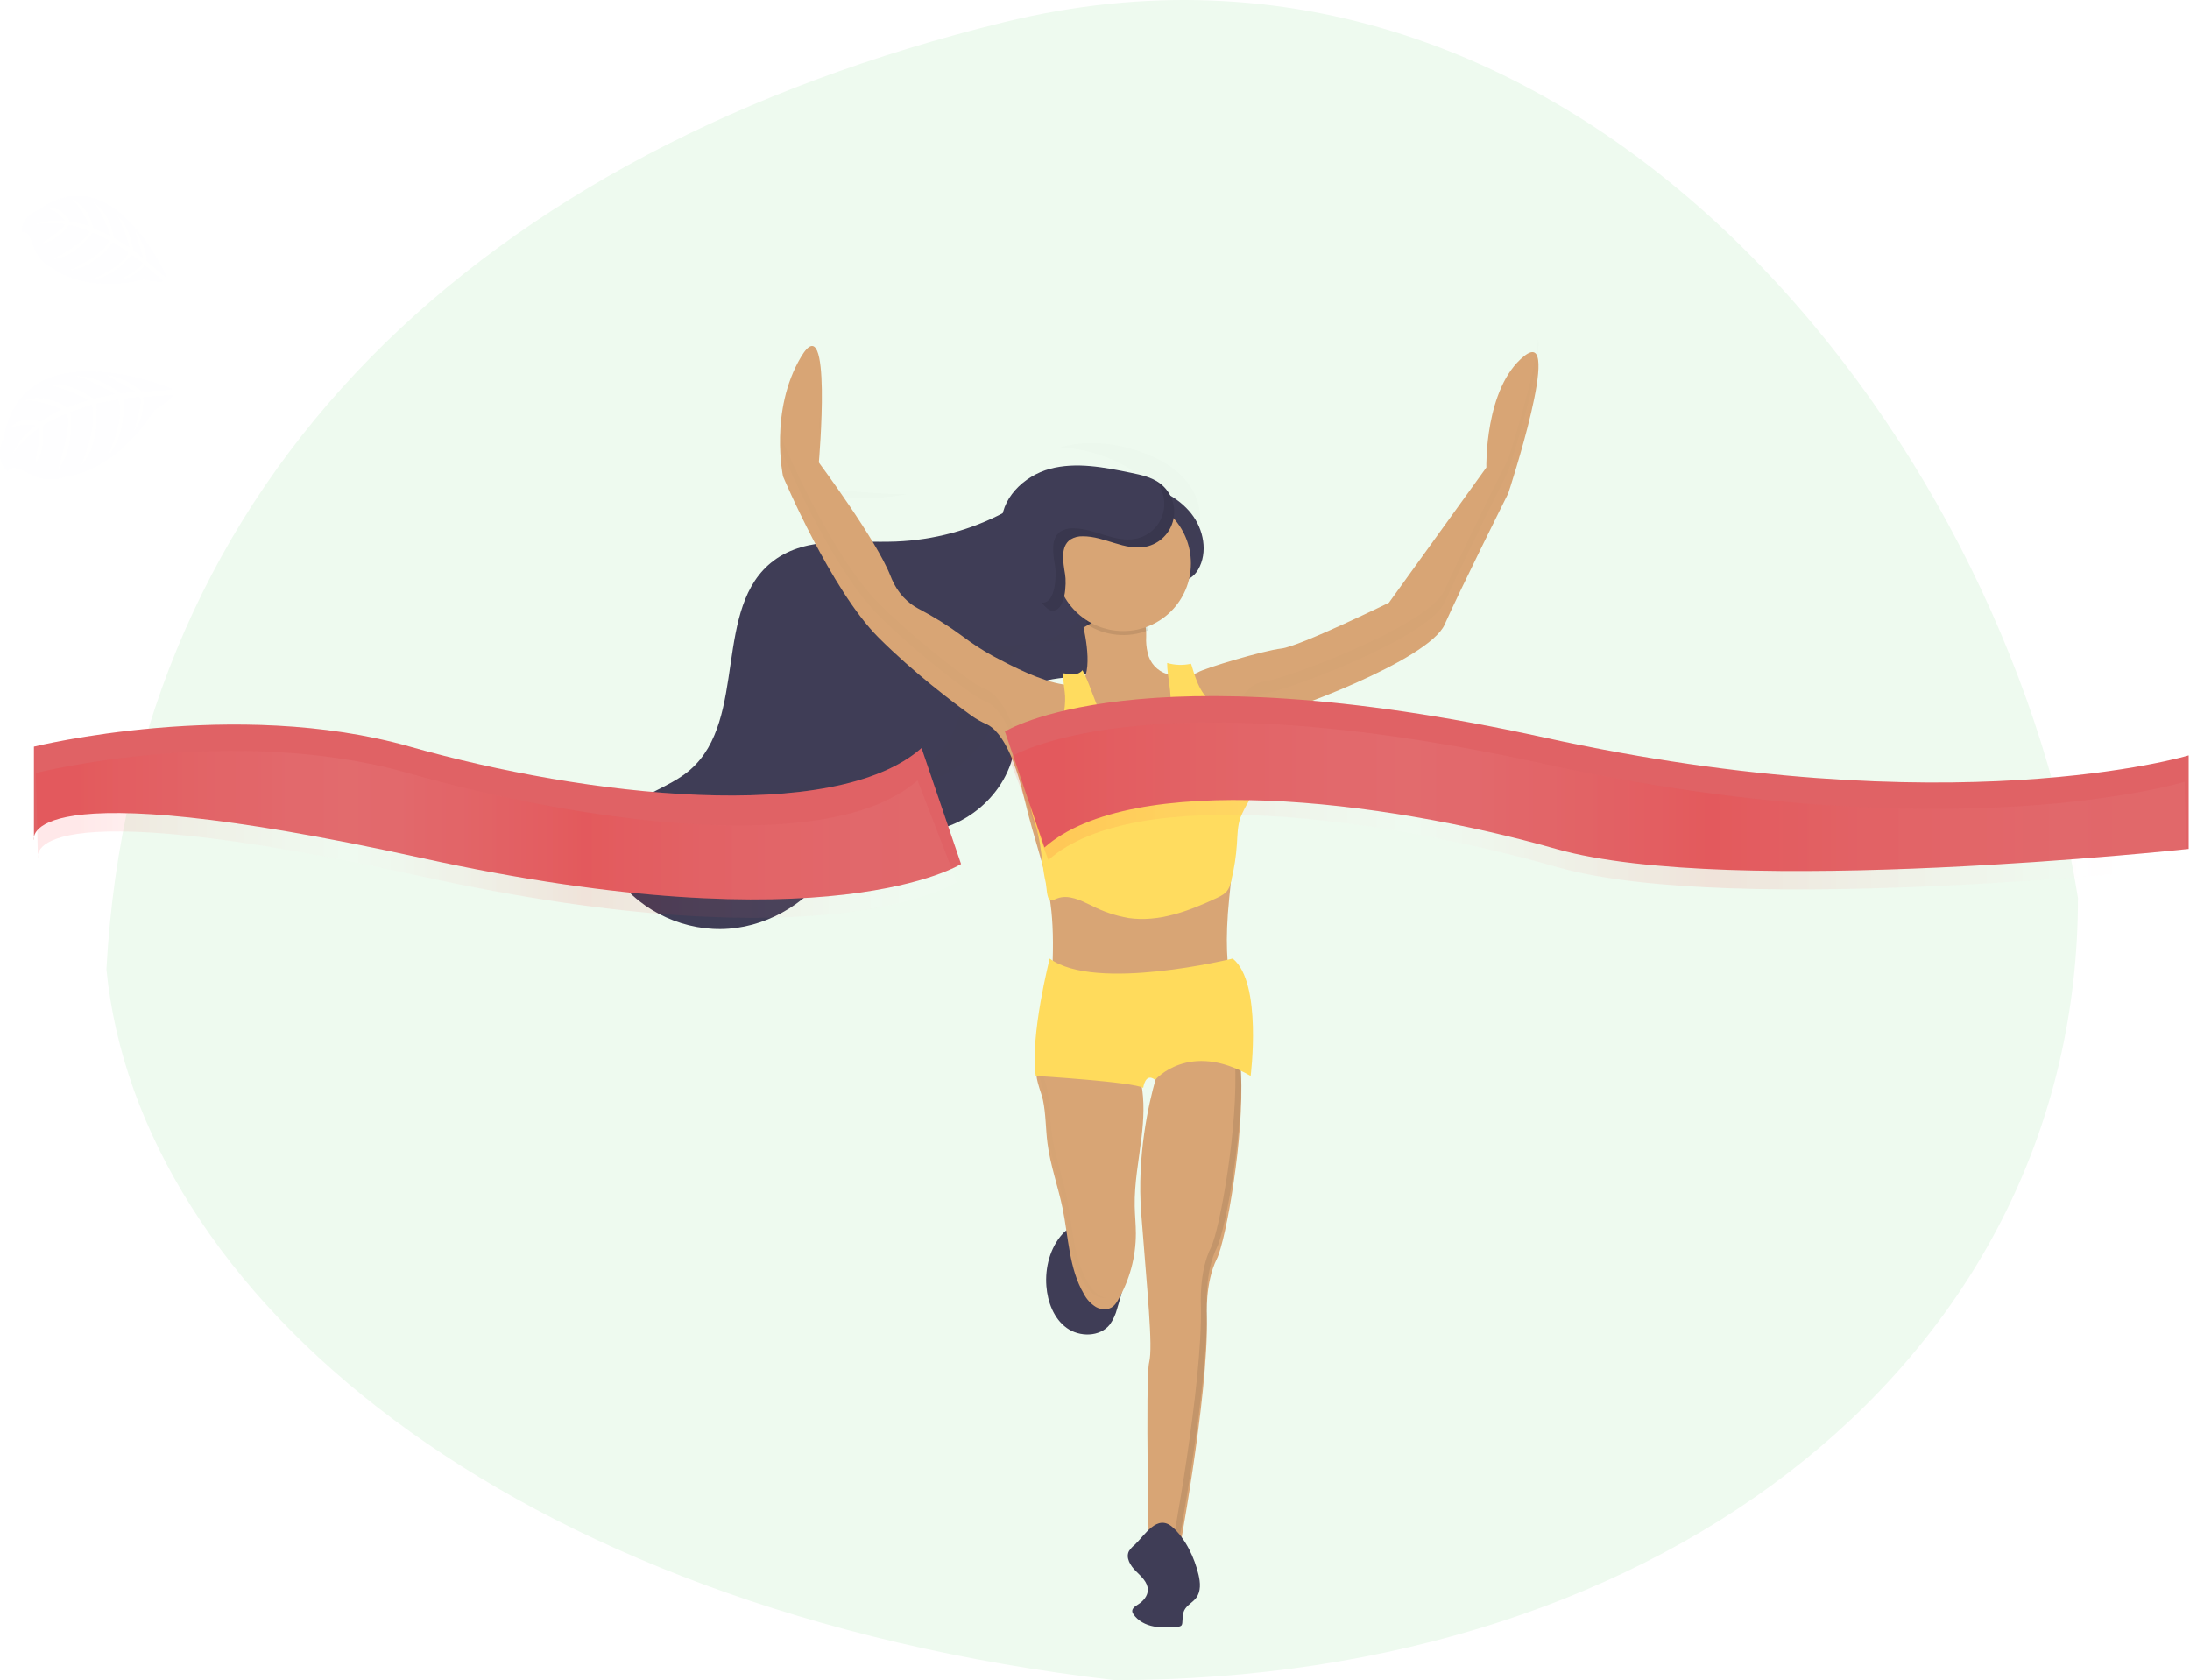 <svg width="391" height="300" viewBox="0 0 391 300" fill="none" xmlns="http://www.w3.org/2000/svg">
<g clip-path="url(#clip0)">
<path d="M371 160.333C371 241.593 298.349 300 198.96 300C90.106 287.263 24.706 231.045 19 173.07C23.828 84.79 86.156 26.816 179.208 3.977C281.359 -21.095 357.803 77.324 371 160.333Z" fill="#EEFAEF"/>
<path d="M186.819 229.645C187.039 232.486 188.133 235.428 190.435 237.104C192.737 238.781 196.399 238.749 198.157 236.497C198.748 235.651 199.182 234.707 199.44 233.708C200.921 229.027 201.972 223.905 200.349 219.269C196.687 219.031 192.442 217.309 189.693 220.335C187.473 222.8 186.564 226.359 186.819 229.645Z" fill="#3F3D56"/>
<g filter="url(#filter0_d)">
<path d="M203.819 201.008C203.332 205.139 202.505 209.253 202.59 213.412C202.622 215.018 202.792 216.609 202.796 218.222C202.802 222.409 201.699 226.523 199.599 230.146C199.378 230.571 199.082 230.954 198.725 231.275C197.883 231.957 196.615 231.9 195.67 231.378C194.747 230.804 193.997 229.99 193.5 229.023C190.854 224.491 190.779 218.982 189.732 213.842C188.929 209.91 187.522 206.098 187.014 202.12C186.684 199.559 186.734 196.949 186.208 194.419C186.048 193.656 185.601 192.509 185.306 191.383C185.036 190.377 184.887 189.39 185.164 188.711C185.728 187.323 187.579 187.862 188.783 187.948C193.024 188.262 197.282 188.251 201.521 187.916C201.94 187.884 202.416 187.866 202.711 188.164C202.839 188.315 202.936 188.49 202.995 188.679C203.332 189.603 203.59 190.554 203.765 191.521C204.352 194.615 204.188 197.858 203.819 201.008Z" fill="#D8A575"/>
</g>
<g opacity="0.1">
<path opacity="0.1" d="M202.186 187.916C201.967 187.893 201.747 187.893 201.528 187.916C199.497 188.079 197.461 188.161 195.43 188.172C197.682 188.176 199.934 188.091 202.186 187.916Z" fill="black"/>
<path opacity="0.1" d="M196.389 231.378C195.466 230.803 194.715 229.989 194.218 229.023C191.572 224.49 191.498 218.981 190.45 213.841C189.647 209.909 188.24 206.098 187.732 202.12C187.402 199.559 187.452 196.948 186.926 194.419C186.766 193.655 186.319 192.508 186.024 191.382C185.754 190.377 185.605 189.389 185.882 188.711C185.999 188.433 186.198 188.196 186.451 188.032C186.704 187.867 187.001 187.782 187.303 187.787C186.404 187.727 185.527 187.834 185.171 188.711C184.894 189.389 185.044 190.377 185.314 191.382C185.608 192.508 186.056 193.655 186.216 194.419C186.741 196.948 186.692 199.559 187.022 202.12C187.53 206.102 188.937 209.913 189.739 213.841C190.787 218.981 190.862 224.497 193.508 229.023C194.005 229.989 194.755 230.803 195.678 231.378C196.245 231.691 196.895 231.823 197.54 231.754C197.136 231.701 196.746 231.574 196.389 231.378Z" fill="black"/>
</g>
<g filter="url(#filter1_d)">
<path d="M217.247 222.791C215.115 227.053 215.471 233.092 215.471 233.092C215.826 247.3 210.143 277.137 210.143 277.137H205.17C205.17 277.137 204.459 244.103 205.17 241.261C205.88 238.42 204.814 228.474 203.749 214.621C202.957 204.32 205.113 194.986 206.271 190.89C206.669 189.47 206.946 188.692 206.946 188.692C206.946 188.692 215.115 176.615 219.733 182.298C220.799 183.619 221.363 186.287 221.559 189.654C222.191 200.765 218.88 219.52 217.247 222.791Z" fill="#D8A575"/>
</g>
<path opacity="0.1" d="M221.56 189.656C221.365 186.288 220.807 183.617 219.734 182.299C218.704 181.035 217.496 180.651 216.246 180.818C217.215 180.979 218.084 181.51 218.669 182.299C219.734 183.621 220.299 186.288 220.494 189.656C221.127 200.766 217.816 219.521 216.182 222.792C214.051 227.055 214.406 233.093 214.406 233.093C214.761 247.301 209.078 277.138 209.078 277.138H210.144C210.144 277.138 215.827 247.301 215.472 233.093C215.472 233.093 215.117 227.055 217.248 222.792C218.882 219.521 222.192 200.766 221.56 189.656Z" fill="black"/>
<path d="M202.584 275.839C202.187 276.15 201.844 276.525 201.568 276.947C200.932 278.148 201.834 279.583 202.801 280.538C203.767 281.494 204.932 282.517 204.932 283.877C204.932 284.971 204.104 285.909 203.177 286.492C202.68 286.804 202.055 287.202 202.158 287.792C202.194 287.941 202.258 288.082 202.346 288.207C203.142 289.426 204.552 290.139 205.98 290.409C207.408 290.679 208.882 290.562 210.334 290.445C210.552 290.453 210.765 290.379 210.931 290.239C211.036 290.097 211.093 289.925 211.091 289.749C211.162 288.996 211.116 288.2 211.446 287.522C211.908 286.595 212.97 286.122 213.577 285.291C214.43 284.154 214.313 282.574 213.989 281.192C213.279 278.183 211.698 274.752 209.326 272.667C206.576 270.273 204.42 274.109 202.584 275.839Z" fill="#3F3D56"/>
<g filter="url(#filter2_d)">
<path d="M213.918 97.705C215.7 94.618 214.913 90.52 212.698 87.712C210.483 84.904 207.115 83.268 203.686 82.296C199.064 80.985 194.048 80.765 189.489 82.281C185.859 83.485 182.675 85.715 179.297 87.497C173.321 90.652 166.714 92.427 159.962 92.692C152.466 92.978 144.142 91.603 138.135 96.108C127.139 104.343 133.596 124.349 123.277 133.401C120.494 135.842 116.87 137.067 113.724 139.016C110.578 140.965 107.687 144.186 108.009 147.874C108.162 149.644 109.053 151.283 110.109 152.718C114.613 158.91 122.497 162.404 130.123 161.825C137.749 161.245 144.927 156.695 148.912 150.159C149.911 148.523 150.767 146.718 152.297 145.571C155.348 143.268 159.649 144.454 163.476 144.514C171.996 144.645 180.053 137.722 181.188 129.264C181.661 125.655 181.255 121.406 183.975 118.98C186.17 117.023 189.452 117.194 192.367 116.692C197.696 115.78 201.71 112.158 204.335 107.598C205.539 105.508 205.536 103.105 207.254 101.407C209.102 99.544 212.225 100.623 213.918 97.705Z" fill="#3F3D56"/>
</g>
<g opacity="0.1">
<path opacity="0.1" d="M152.736 88.924C155.85 89.01 158.966 88.772 162.031 88.214C161.186 88.239 160.333 88.239 159.484 88.214C153.599 88.051 147.273 86.836 141.781 88.299C145.404 88.335 149.152 88.825 152.736 88.924Z" fill="black"/>
<path opacity="0.1" d="M141.59 141.202C139.988 142.247 139.015 143.991 137.91 145.557C134.515 150.323 129.553 153.744 123.891 155.222C124.306 155.24 124.722 155.25 125.141 155.247C132.796 155.172 140.251 151.105 144.659 144.847C145.764 143.28 146.737 141.536 148.339 140.492L148.616 140.321C146.108 139.977 143.647 139.856 141.59 141.202Z" fill="black"/>
<path opacity="0.1" d="M212.434 86.74C210.413 83.806 207.155 81.938 203.799 80.741C199.274 79.129 194.283 78.578 189.633 79.789C189.527 79.814 189.424 79.846 189.321 79.874C191.96 80.022 194.564 80.553 197.05 81.451C200.407 82.648 203.664 84.517 205.685 87.451C207.706 90.385 208.225 94.555 206.243 97.503C204.36 100.313 201.316 99.03 199.323 100.76C197.498 102.341 197.341 104.738 196.002 106.745C193.491 110.5 189.996 113.494 185.645 114.631C187.14 114.453 188.717 114.475 190.209 114.318C195.587 113.761 199.831 110.411 202.751 106.035C204.09 104.028 204.246 101.63 206.072 100.05C208.065 98.32 211.109 99.602 212.991 96.793C214.977 93.83 214.462 89.674 212.434 86.74Z" fill="black"/>
<path opacity="0.1" d="M183.462 115.027C180.539 115.332 177.275 114.949 174.937 116.757C172.064 118.998 172.202 123.264 171.478 126.834C170.231 133.075 165.166 138.222 159.152 140.136L159.575 140.175C168.068 140.868 176.564 134.492 178.255 126.127C178.965 122.557 178.841 118.291 181.715 116.05C182.375 115.556 183.124 115.195 183.921 114.984C183.761 114.988 183.615 115.013 183.462 115.027Z" fill="black"/>
</g>
<g filter="url(#filter3_d)">
<path d="M269.285 84.086C269.285 84.086 260.76 101.135 257.918 107.529C255.077 113.923 229.147 123.513 225.595 123.868C224.642 123.999 223.755 124.426 223.059 125.09C221.052 126.866 219.912 129.907 219.912 129.907C219.912 129.907 221.332 139.497 219.556 155.481C219.521 155.79 219.489 156.099 219.461 156.397C217.912 171.607 221.155 175.195 221.155 175.195C221.155 175.195 186.7 188.337 187.766 171.288C188.1 165.92 188.05 161.999 187.72 158.721C187.358 155.364 186.676 152.05 185.681 148.825C184.839 145.88 183.834 142.651 182.793 138.254C182.292 136.06 181.632 133.905 180.818 131.807C180.793 131.743 180.769 131.679 180.747 131.619C178.971 127.211 177.195 125.786 176.179 125.325C175.22 124.907 174.306 124.393 173.451 123.79C170.169 121.421 163.126 116.111 156.853 109.838C148.328 101.313 139.803 81.067 139.803 81.067C139.803 81.067 137.317 69.345 143 59.754C148.683 50.164 146.197 78.58 146.197 78.58C146.197 78.58 156.498 92.433 158.984 98.827C160.263 102.116 162.295 103.799 163.957 104.673C166.703 106.103 169.333 107.747 171.821 109.589C173.503 110.86 175.27 112.014 177.11 113.042C181.081 115.173 185.837 117.578 189.801 118.21C190.42 118.312 191.046 118.366 191.673 118.37C191.971 118.379 192.266 118.32 192.538 118.197C192.809 118.074 193.048 117.89 193.236 117.659C194.302 116.405 194.277 113.706 194.032 111.486C193.901 110.336 193.706 109.194 193.449 108.065C193.449 108.065 204.993 100.784 204.638 109.664C204.583 110.645 204.674 111.629 204.908 112.583C205.097 113.46 205.515 114.27 206.12 114.931C206.725 115.593 207.494 116.082 208.35 116.349C209.736 116.755 211.203 116.803 212.612 116.487C213.052 116.412 213.476 116.267 213.87 116.057C214.935 115.347 225.591 112.15 228.788 111.795C231.985 111.44 247.969 103.625 247.969 103.625L265.374 79.472C265.374 79.472 265.019 65.264 272.123 59.58C279.227 53.897 269.285 84.086 269.285 84.086Z" fill="#D8A575"/>
</g>
<g opacity="0.1">
<path opacity="0.1" d="M219.462 154.267C219.151 157.121 219.015 159.992 219.053 162.863C219.089 160.987 219.213 158.845 219.462 156.398C219.49 156.1 219.522 155.791 219.558 155.482C220.179 150.011 220.475 144.509 220.446 139.004C220.391 143.798 220.094 148.586 219.558 153.35C219.536 153.66 219.49 153.969 219.462 154.267Z" fill="black"/>
<path opacity="0.1" d="M193.82 107.84C193.582 107.978 193.465 108.064 193.465 108.064C193.81 109.583 194.038 111.127 194.147 112.681C194.219 111.06 194.109 109.436 193.82 107.84Z" fill="black"/>
<path opacity="0.1" d="M146.364 76.65C146.538 74.164 146.797 69.706 146.748 65.742C146.687 71.042 146.215 76.448 146.215 76.448L146.364 76.65Z" fill="black"/>
<path opacity="0.1" d="M187.791 170.871C187.791 171.01 187.791 171.148 187.766 171.287C186.701 188.336 221.155 175.194 221.155 175.194C220.752 174.65 220.448 174.039 220.257 173.389C215.067 175.237 188.988 183.825 187.791 170.871Z" fill="black"/>
<path opacity="0.1" d="M269.287 81.955C269.287 81.955 260.762 99.004 257.921 105.398C255.079 111.792 229.149 121.382 225.597 121.737C224.644 121.868 223.757 122.296 223.061 122.959C221.054 124.735 219.914 127.776 219.914 127.776C219.914 127.776 219.999 128.355 220.102 129.456C220.5 128.543 221.523 126.447 223.061 125.09C223.757 124.427 224.644 123.999 225.597 123.869C229.149 123.513 255.079 113.923 257.921 107.529C260.762 101.136 269.287 84.086 269.287 84.086C269.287 84.086 275.293 65.847 274.633 60.391C274.086 67.381 269.287 81.955 269.287 81.955Z" fill="black"/>
<path opacity="0.1" d="M187.722 156.591C187.36 153.234 186.677 149.921 185.683 146.695C184.841 143.75 183.836 140.521 182.795 136.124C182.294 133.93 181.634 131.775 180.82 129.677C180.795 129.613 180.77 129.549 180.749 129.489C178.973 125.081 177.197 123.656 176.181 123.195C175.222 122.777 174.308 122.263 173.453 121.66C170.171 119.291 163.128 113.981 156.855 107.708C148.33 99.183 139.805 78.937 139.805 78.937C139.49 77.227 139.314 75.496 139.279 73.758C139.193 76.206 139.369 78.657 139.805 81.068C139.805 81.068 148.33 101.314 156.855 109.839C163.128 116.112 170.171 121.422 173.453 123.791C174.315 124.396 175.236 124.91 176.202 125.326C177.215 125.788 178.987 127.212 180.77 131.62C180.792 131.68 180.817 131.744 180.841 131.808C181.652 133.907 182.308 136.061 182.806 138.255C183.846 142.653 184.852 145.881 185.693 148.826C186.688 152.052 187.371 155.366 187.732 158.722C187.881 160.207 187.97 161.823 187.995 163.641C188.038 161.288 187.947 158.934 187.722 156.591Z" fill="black"/>
</g>
<g filter="url(#filter4_d)">
<path d="M222.899 141.157C222.356 142.054 221.882 142.989 221.478 143.956C220.942 145.448 220.938 147.071 220.839 148.652C220.697 150.87 220.359 153.072 219.83 155.23C219.744 155.628 219.625 156.018 219.475 156.395C219.369 156.65 219.229 156.889 219.059 157.106C218.87 157.338 218.647 157.54 218.398 157.706C218.017 157.96 217.614 158.18 217.194 158.363C212.25 160.672 206.858 162.711 201.462 161.915C199.181 161.517 196.974 160.774 194.916 159.713C192.962 158.765 190.753 157.639 188.728 158.427C188.418 158.585 188.083 158.689 187.737 158.736C187.671 158.737 187.604 158.731 187.539 158.719C186.871 158.591 186.871 156.339 186.718 155.674C186.135 153.124 186.047 151.057 185.699 148.84C185.514 147.615 185.227 146.406 184.843 145.228C183.422 140.93 182.992 136.348 182.992 131.844C182.992 131.62 181.394 131.844 180.861 131.823C180.726 131.823 180.651 131.801 180.683 131.755C180.714 131.711 180.75 131.671 180.79 131.634C180.976 131.483 181.193 131.375 181.426 131.318L181.845 131.194C184.04 130.572 186.462 130.313 188.103 128.768C189.808 127.173 190.234 124.626 190.16 122.296C190.139 121.547 189.773 119.728 189.833 118.218C190.452 118.321 191.078 118.374 191.705 118.378C192.003 118.388 192.298 118.329 192.569 118.205C192.84 118.082 193.079 117.898 193.268 117.668C193.861 118.815 194.373 120.002 194.802 121.22C195.406 122.705 195.868 124.268 196.752 125.61C198.173 127.798 200.795 129.237 203.402 129.017C206.009 128.796 208.435 126.793 208.9 124.221C209.309 121.966 208.36 118.719 208.382 116.375C209.768 116.782 211.235 116.829 212.644 116.514C212.704 116.658 212.755 116.807 212.797 116.958C213.596 119.7 214.662 122.847 217.343 123.82C219.077 124.445 221.126 123.976 222.728 124.886C222.851 124.956 222.97 125.035 223.083 125.12C223.453 125.395 223.772 125.733 224.025 126.118C224.683 127.205 225.074 128.432 225.165 129.699C225.575 133.659 224.786 137.651 222.899 141.157Z" fill="#FFDC5F"/>
</g>
<path opacity="0.1" d="M204.908 112.578C203.136 113.261 201.228 113.518 199.339 113.327C197.45 113.136 195.631 112.504 194.032 111.481C193.901 110.331 193.706 109.189 193.449 108.06C193.449 108.06 204.993 100.778 204.638 109.658C204.583 110.64 204.674 111.624 204.908 112.578Z" fill="black"/>
<path d="M200.549 112.677C207.219 112.677 212.626 107.27 212.626 100.6C212.626 93.93 207.219 88.523 200.549 88.523C193.88 88.523 188.473 93.93 188.473 100.6C188.473 107.27 193.88 112.677 200.549 112.677Z" fill="#D8A575"/>
<path d="M179.418 130.619C179.418 130.619 202.861 115.7 275.677 131.684C348.494 147.668 390.763 134.881 390.763 134.881V151.575C390.763 151.575 309.066 160.455 277.809 151.575C246.551 142.695 202.055 137.573 186.472 151.323L179.418 130.619Z" fill="#F86D70"/>
<path opacity="0.1" d="M179.418 130.619C179.418 130.619 202.861 115.7 275.677 131.684C348.494 147.668 390.763 134.881 390.763 134.881V151.575C390.763 151.575 309.066 160.455 277.809 151.575C246.551 142.695 202.055 137.573 186.472 151.323L179.418 130.619Z" fill="black"/>
<g opacity="0.3" filter="url(#filter5_d)">
<path opacity="0.3" d="M180.129 131.326C180.129 131.326 202.862 116.407 275.678 132.391C348.494 148.375 390.053 135.588 390.053 135.588L390.408 150.862C390.408 150.862 309.422 159.742 278.164 150.862C246.907 141.982 202.766 135.794 187.183 149.544L180.129 131.326Z" fill="url(#paint0_linear)"/>
</g>
<path d="M171.583 154.275C171.583 154.275 148.14 169.193 75.323 153.209C2.507 137.225 6.059 150.012 6.059 150.012V133.318C6.059 133.318 41.935 124.438 73.192 133.318C104.45 142.198 148.946 147.32 164.529 133.57L171.583 154.275Z" fill="#F86D70"/>
<path opacity="0.1" d="M171.583 154.275C171.583 154.275 148.14 169.193 75.323 153.209C2.507 137.225 6.059 150.012 6.059 150.012V133.318C6.059 133.318 41.935 124.438 73.192 133.318C104.45 142.198 148.946 147.32 164.529 133.57L171.583 154.275Z" fill="black"/>
<g opacity="0.3" filter="url(#filter6_d)">
<path opacity="0.3" d="M170.872 153.561C170.872 153.561 148.139 168.479 75.323 152.495C2.507 136.511 6.769 149.298 6.769 149.298L6.414 134.025C6.414 134.025 41.579 125.145 72.837 134.025C104.094 142.905 148.235 149.092 163.818 135.343L170.872 153.561Z" fill="url(#paint1_linear)"/>
</g>
<path d="M190.164 102.602C189.809 100.386 189.262 97.594 191.116 96.326C191.777 95.925 192.542 95.727 193.315 95.757C197.154 95.718 200.824 98.393 204.589 97.612C205.787 97.36 206.887 96.769 207.757 95.907C208.627 95.046 209.229 93.951 209.492 92.755C209.755 91.559 209.666 90.313 209.237 89.167C208.809 88.02 208.058 87.021 207.075 86.291C205.594 85.19 203.722 84.792 201.91 84.419C197.147 83.439 192.174 82.462 187.472 83.709C182.769 84.956 178.471 89.172 178.847 94.01C179.025 96.326 180.204 98.428 181.437 100.403C182.374 101.902 186.026 108.928 187.798 109.035C190.299 109.18 190.409 104.051 190.164 102.602Z" fill="#3F3D56"/>
<g filter="url(#filter7_d)">
<path d="M220.091 169.156C220.091 169.156 195.582 175.195 187.412 169.156C187.412 169.156 183.86 183.009 184.926 190.113C184.926 190.113 202.331 191.179 204.107 192.244C204.107 192.244 204.462 189.403 206.238 190.824C206.238 190.824 212.276 183.72 223.288 190.113C223.288 190.113 225.419 173.419 220.091 169.156Z" fill="url(#paint2_linear)"/>
</g>
<path opacity="0.1" d="M207.084 86.29C206.831 86.107 206.566 85.941 206.292 85.793C207.025 86.626 207.526 87.637 207.746 88.725C207.965 89.813 207.896 90.939 207.544 91.992C207.192 93.044 206.57 93.986 205.74 94.722C204.91 95.459 203.901 95.965 202.814 96.19C199.049 96.971 195.38 94.296 191.54 94.335C190.767 94.305 190.003 94.503 189.341 94.904C187.487 96.172 188.031 98.964 188.386 101.18C188.62 102.629 188.524 107.759 186.031 107.62H185.988C186.674 108.455 187.313 109.02 187.807 109.041C190.293 109.179 190.396 104.068 190.162 102.601C189.807 100.385 189.263 97.593 191.117 96.325C191.779 95.924 192.543 95.726 193.316 95.756C197.156 95.717 200.825 98.392 204.59 97.611C205.788 97.359 206.889 96.767 207.758 95.906C208.628 95.044 209.231 93.95 209.493 92.754C209.756 91.558 209.668 90.312 209.239 89.166C208.81 88.019 208.059 87.02 207.077 86.29H207.084Z" fill="black"/>
<g opacity="0.1">
<path opacity="0.1" d="M30.674 69.42C30.674 69.42 4.116 58.252 0.635 78.392C0.635 78.392 -1.18 81.529 1.346 84.122C1.346 84.122 1.889 82.733 4.457 84.171C5.374 84.675 6.347 85.07 7.356 85.347C8.719 85.723 10.168 85.646 11.483 85.127C11.483 85.127 20.217 84.654 27.563 73.228C27.563 73.228 30.71 71.281 30.87 70.553L25.606 70.908C25.606 70.908 26.007 74.762 23.83 77.075C23.83 77.075 25.766 71.097 24.835 70.926C24.647 70.891 22.054 71.235 22.054 71.235C22.054 71.235 22.725 77.934 19.212 81.401C19.212 81.401 22.473 74.585 21.052 71.356L17.17 72.105C17.17 72.105 18.235 79.153 14.392 83.255C14.392 83.255 17.55 76.009 16.331 72.326L12.609 73.576C12.609 73.576 13.508 80.474 10.293 83.877C10.293 83.877 13.099 75.135 11.778 73.931C11.778 73.931 8.432 75.288 7.714 76.062C7.714 76.062 8.247 81.035 6.201 82.811C6.201 82.811 7.459 76.773 6.837 76.524C6.837 76.524 2.948 79.451 1.765 81.976C1.765 81.976 3.242 78.119 6.347 75.938C6.347 75.938 3.74 75.497 1.729 76.588C1.729 76.588 3.075 74.027 7.288 75.242C7.288 75.242 10.41 73.082 11.035 73.111C11.035 73.111 7.05 71.335 4.169 71.551C4.169 71.551 7.256 69.775 12.012 72.745L15.72 71.402C15.72 71.402 10.574 68.763 7.991 68.773C7.991 68.773 11.423 67.449 16.687 71.143L20.484 70.365C20.484 70.365 16.221 67.754 13.348 67.147C13.348 67.147 16.797 66.603 21.581 70.187L24.181 69.967C24.181 69.967 21.034 68.116 20.082 67.665C19.131 67.214 19.173 66.919 19.173 66.919C21.439 67.313 23.55 68.329 25.272 69.853C25.272 69.853 30.65 69.75 30.674 69.42Z" fill="#6C63FF"/>
</g>
<g opacity="0.1">
<path opacity="0.1" d="M29.697 49.401C29.697 49.401 20.27 27.638 6.74 37.619C6.74 37.619 3.874 38.45 3.899 41.42C3.899 41.42 5.014 40.905 5.717 43.221C5.98 44.043 6.338 44.832 6.783 45.572C7.371 46.567 8.268 47.344 9.337 47.785C9.337 47.785 14.793 52.481 25.676 49.877C25.676 49.877 28.656 50.517 29.168 50.172L25.839 47.38C25.839 47.38 23.886 49.898 21.264 50.023C21.264 50.023 25.822 47.572 25.363 46.94C25.271 46.812 23.538 45.54 23.538 45.54C23.538 45.54 20.117 49.902 16.078 49.969C16.078 49.969 21.9 47.774 22.895 45.05L20.163 43.274C20.163 43.274 16.775 48.066 12.161 48.314C12.161 48.314 18.163 45.828 19.538 42.929L16.615 41.551C16.615 41.551 13.219 46.169 9.379 46.343C9.379 46.343 16.025 42.748 15.922 41.281C15.922 41.281 13.162 40.18 12.288 40.244C12.288 40.244 9.777 43.494 7.536 43.402C7.536 43.402 11.724 40.528 11.493 40.027C11.493 40.027 7.515 39.551 5.373 40.383C5.373 40.383 8.449 38.933 11.535 39.409C11.535 39.409 10.239 37.658 8.431 37.172C8.431 37.172 10.69 36.415 12.502 39.537C12.502 39.537 15.585 40.031 15.944 40.4C15.944 40.4 14.594 37.065 12.747 35.562C12.747 35.562 15.588 36.273 16.725 40.738L19.691 42.056C19.691 42.056 18.139 37.555 16.579 36.095C16.579 36.095 19.375 37.26 20.398 42.453L23.094 44.155C23.094 44.155 22.046 40.177 20.689 38.195C20.689 38.195 23.047 39.832 23.85 44.688L25.52 46.037C25.52 46.037 24.703 43.146 24.394 42.336C24.085 41.526 24.28 41.377 24.28 41.377C25.4 42.903 26.075 44.709 26.23 46.595C26.23 46.595 29.505 49.586 29.697 49.401Z" fill="#6C63FF"/>
</g>
</g>
<defs>
<filter id="filter0_d" x="183.016" y="187.773" width="23.136" height="48.005" filterUnits="userSpaceOnUse" color-interpolation-filters="sRGB">
<feFlood flood-opacity="0" result="BackgroundImageFix"/>
<feColorMatrix in="SourceAlpha" type="matrix" values="0 0 0 0 0 0 0 0 0 0 0 0 0 0 0 0 0 0 127 0"/>
<feOffset dy="2"/>
<feGaussianBlur stdDeviation="1"/>
<feColorMatrix type="matrix" values="0 0 0 0 0 0 0 0 0 0 0 0 0 0 0 0 0 0 0.15 0"/>
<feBlend mode="normal" in2="BackgroundImageFix" result="effect1_dropShadow"/>
<feBlend mode="normal" in="SourceGraphic" in2="effect1_dropShadow" result="shape"/>
</filter>
<filter id="filter1_d" x="201.578" y="180.777" width="22.06" height="100.36" filterUnits="userSpaceOnUse" color-interpolation-filters="sRGB">
<feFlood flood-opacity="0" result="BackgroundImageFix"/>
<feColorMatrix in="SourceAlpha" type="matrix" values="0 0 0 0 0 0 0 0 0 0 0 0 0 0 0 0 0 0 127 0"/>
<feOffset dy="2"/>
<feGaussianBlur stdDeviation="1"/>
<feColorMatrix type="matrix" values="0 0 0 0 0 0 0 0 0 0 0 0 0 0 0 0 0 0 0.15 0"/>
<feBlend mode="normal" in2="BackgroundImageFix" result="effect1_dropShadow"/>
<feBlend mode="normal" in="SourceGraphic" in2="effect1_dropShadow" result="shape"/>
</filter>
<filter id="filter2_d" x="103.984" y="81.227" width="114.915" height="88.66" filterUnits="userSpaceOnUse" color-interpolation-filters="sRGB">
<feFlood flood-opacity="0" result="BackgroundImageFix"/>
<feColorMatrix in="SourceAlpha" type="matrix" values="0 0 0 0 0 0 0 0 0 0 0 0 0 0 0 0 0 0 127 0"/>
<feOffset dy="4"/>
<feGaussianBlur stdDeviation="2"/>
<feColorMatrix type="matrix" values="0 0 0 0 0 0 0 0 0 0 0 0 0 0 0 0 0 0 0.25 0"/>
<feBlend mode="normal" in2="BackgroundImageFix" result="effect1_dropShadow"/>
<feBlend mode="normal" in="SourceGraphic" in2="effect1_dropShadow" result="shape"/>
</filter>
<filter id="filter3_d" x="135.262" y="57.777" width="143.42" height="130.253" filterUnits="userSpaceOnUse" color-interpolation-filters="sRGB">
<feFlood flood-opacity="0" result="BackgroundImageFix"/>
<feColorMatrix in="SourceAlpha" type="matrix" values="0 0 0 0 0 0 0 0 0 0 0 0 0 0 0 0 0 0 127 0"/>
<feOffset dy="4"/>
<feGaussianBlur stdDeviation="2"/>
<feColorMatrix type="matrix" values="0 0 0 0 0 0 0 0 0 0 0 0 0 0 0 0 0 0 0.25 0"/>
<feBlend mode="normal" in2="BackgroundImageFix" result="effect1_dropShadow"/>
<feBlend mode="normal" in="SourceGraphic" in2="effect1_dropShadow" result="shape"/>
</filter>
<filter id="filter4_d" x="178.676" y="116.375" width="48.595" height="49.715" filterUnits="userSpaceOnUse" color-interpolation-filters="sRGB">
<feFlood flood-opacity="0" result="BackgroundImageFix"/>
<feColorMatrix in="SourceAlpha" type="matrix" values="0 0 0 0 0 0 0 0 0 0 0 0 0 0 0 0 0 0 127 0"/>
<feOffset dy="2"/>
<feGaussianBlur stdDeviation="1"/>
<feColorMatrix type="matrix" values="0 0 0 0 0 0 0 0 0 0 0 0 0 0 0 0 0 0 0.15 0"/>
<feBlend mode="normal" in2="BackgroundImageFix" result="effect1_dropShadow"/>
<feBlend mode="normal" in="SourceGraphic" in2="effect1_dropShadow" result="shape"/>
</filter>
<filter id="filter5_d" x="176.129" y="125" width="218.279" height="37.809" filterUnits="userSpaceOnUse" color-interpolation-filters="sRGB">
<feFlood flood-opacity="0" result="BackgroundImageFix"/>
<feColorMatrix in="SourceAlpha" type="matrix" values="0 0 0 0 0 0 0 0 0 0 0 0 0 0 0 0 0 0 127 0"/>
<feOffset dy="4"/>
<feGaussianBlur stdDeviation="2"/>
<feColorMatrix type="matrix" values="0 0 0 0 0 0 0 0 0 0 0 0 0 0 0 0 0 0 0.25 0"/>
<feBlend mode="normal" in2="BackgroundImageFix" result="effect1_dropShadow"/>
<feBlend mode="normal" in="SourceGraphic" in2="effect1_dropShadow" result="shape"/>
</filter>
<filter id="filter6_d" x="2.414" y="130.078" width="172.458" height="37.808" filterUnits="userSpaceOnUse" color-interpolation-filters="sRGB">
<feFlood flood-opacity="0" result="BackgroundImageFix"/>
<feColorMatrix in="SourceAlpha" type="matrix" values="0 0 0 0 0 0 0 0 0 0 0 0 0 0 0 0 0 0 127 0"/>
<feOffset dy="4"/>
<feGaussianBlur stdDeviation="2"/>
<feColorMatrix type="matrix" values="0 0 0 0 0 0 0 0 0 0 0 0 0 0 0 0 0 0 0.25 0"/>
<feBlend mode="normal" in2="BackgroundImageFix" result="effect1_dropShadow"/>
<feBlend mode="normal" in="SourceGraphic" in2="effect1_dropShadow" result="shape"/>
</filter>
<filter id="filter7_d" x="182.727" y="169.156" width="42.983" height="27.088" filterUnits="userSpaceOnUse" color-interpolation-filters="sRGB">
<feFlood flood-opacity="0" result="BackgroundImageFix"/>
<feColorMatrix in="SourceAlpha" type="matrix" values="0 0 0 0 0 0 0 0 0 0 0 0 0 0 0 0 0 0 127 0"/>
<feOffset dy="2"/>
<feGaussianBlur stdDeviation="1"/>
<feColorMatrix type="matrix" values="0 0 0 0 0 0 0 0 0 0 0 0 0 0 0 0 0 0 0.15 0"/>
<feBlend mode="normal" in2="BackgroundImageFix" result="effect1_dropShadow"/>
<feBlend mode="normal" in="SourceGraphic" in2="effect1_dropShadow" result="shape"/>
</filter>
<linearGradient id="paint0_linear" x1="188.999" y1="139.999" x2="382.499" y2="139.999" gradientUnits="userSpaceOnUse">
<stop stop-color="#FF0006"/>
<stop offset="0.323" stop-color="white" stop-opacity="0.619"/>
<stop offset="0.602" stop-color="#FF0006"/>
<stop offset="0.979" stop-color="white" stop-opacity="0.4"/>
</linearGradient>
<linearGradient id="paint1_linear" x1="13.351" y1="145.077" x2="164.687" y2="145.077" gradientUnits="userSpaceOnUse">
<stop stop-color="#FF0006"/>
<stop offset="0.323" stop-color="white" stop-opacity="0.619"/>
<stop offset="0.602" stop-color="#FF0006"/>
<stop offset="0.979" stop-color="white" stop-opacity="0.4"/>
</linearGradient>
<linearGradient id="paint2_linear" x1="204.218" y1="169.156" x2="204.218" y2="192.244" gradientUnits="userSpaceOnUse">
<stop stop-color="#FFDB5C"/>
</linearGradient>
<clipPath id="clip0">
<rect width="391" height="300" fill="white"/>
</clipPath>
</defs>
</svg>
